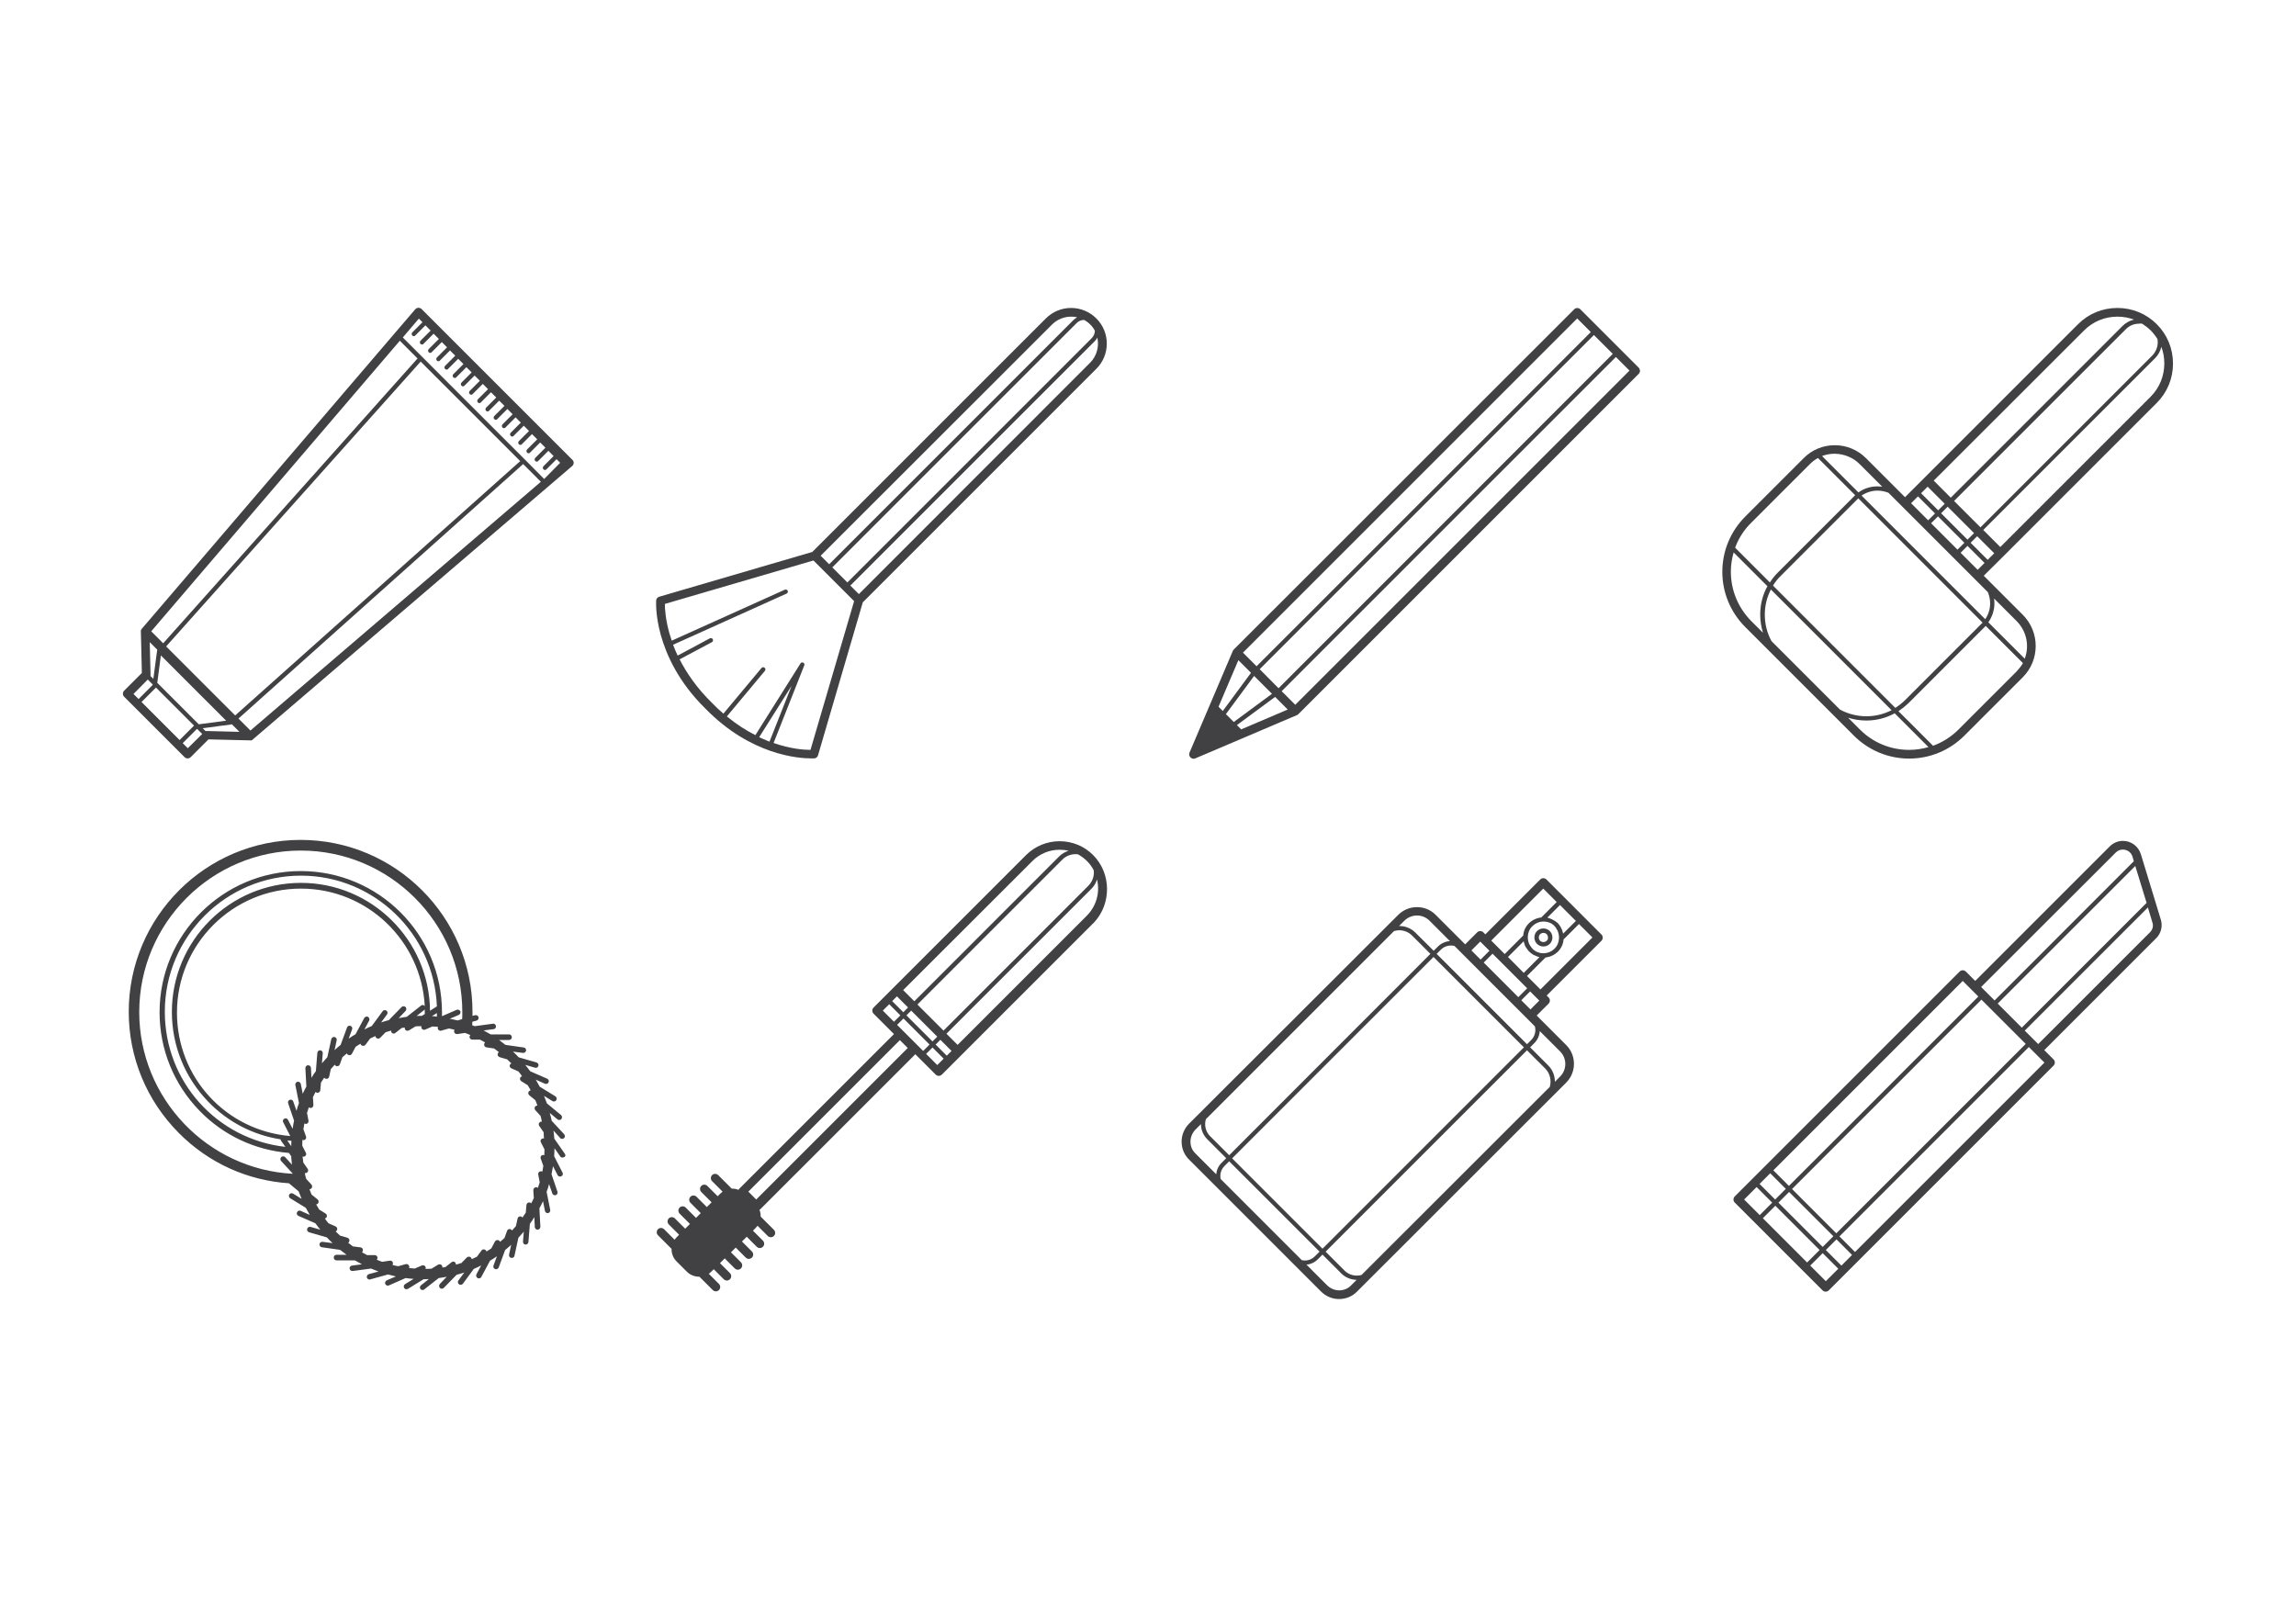 <?xml version="1.0" encoding="utf-8"?>
<!-- Generator: Adobe Illustrator 18.0.0, SVG Export Plug-In . SVG Version: 6.00 Build 0)  -->
<!DOCTYPE svg PUBLIC "-//W3C//DTD SVG 1.1//EN" "http://www.w3.org/Graphics/SVG/1.1/DTD/svg11.dtd">
<svg version="1.1" id="Layer_1" xmlns="http://www.w3.org/2000/svg" xmlns:xlink="http://www.w3.org/1999/xlink" x="0px" y="0px"
	 viewBox="0 0 1400 980" enable-background="new 0 0 1400 980" xml:space="preserve">
<g>
	<path fill="#414042" d="M349.1,280.5l-92-92c-0.5-0.5-1.2-0.8-2-0.8c-0.7,0-1.4,0.4-1.9,0.9L86.5,383.4c0,0,0,0,0,0
		c-0.1,0.1-0.2,0.2-0.2,0.3c0,0-0.1,0.1-0.1,0.1c0,0.1-0.1,0.2-0.1,0.3c0,0,0,0.1-0.1,0.1c0,0.1-0.1,0.2-0.1,0.3c0,0,0,0.1,0,0.1
		c0,0.1,0,0.3,0,0.4l0.6,25.4l-10.8,10.8c-1,1-1,2.7,0,3.7l36.8,36.8c0.5,0.5,1.2,0.8,1.9,0.8c0.7,0,1.4-0.3,1.9-0.8l10.8-10.8
		l25.4,0.6c0,0,0,0,0,0c0,0,0,0,0,0c0.1,0,0.1,0,0.2,0c0.1,0,0.1,0,0.2,0c0.1,0,0.2,0,0.2,0c0.1,0,0.1,0,0.2,0
		c0.1,0,0.2-0.1,0.2-0.1c0.1,0,0.1-0.1,0.2-0.1c0.1,0,0.1-0.1,0.2-0.1c0.1-0.1,0.2-0.1,0.2-0.2c0,0,0.1,0,0.1-0.1l194.7-166.7
		c0.6-0.5,0.9-1.2,0.9-1.9C349.9,281.8,349.6,281,349.1,280.5z M243.8,207.8l10.8,10.8L99.5,392.3l-7.3-7.3L243.8,207.8z
		 M329.8,293.8L152.7,445.5l-7.3-7.3L319,283L329.8,293.8z M86.3,428.1l8.8-8.8l23.2,23.2l-8.8,8.8L86.3,428.1z M91.3,391.6l4.6,4.6
		c0,0,0,0,0,0.1c0,0,0,0,0,0.1c0,0.1-0.1,0.2-0.1,0.3c0,0,0,0,0,0l-2.3,17.3l-1.8-1.8c0.1-0.2,0.1-0.5,0.1-0.7L91.3,391.6z
		 M101.3,394.2l155.2-173.7l60.7,60.7L143.4,436.3L101.3,394.2z M95.9,416.4l2.2-16.7l39.8,39.8l-16.7,2.2L95.9,416.4z M90.1,414.4
		l3,3l0,0.3l-8.6,8.6l-3.1-3.1L90.1,414.4z M114.5,456.3l-3.1-3.1l8.6-8.6l0.3,0l3,3L114.5,456.3z M126.1,445.8
		c-0.3,0-0.5,0-0.7,0.1l-1.8-1.8l17.3-2.3c0,0,0,0,0,0c0.1,0,0.2,0,0.3-0.1c0,0,0,0,0.1,0c0,0,0,0,0.1,0l4.6,4.6L126.1,445.8z
		 M331.8,292.1L320,280.2l-62.6-62.6l-11.8-11.8l9.8-11.5l2.2,2.2l-6.2,6.2c-0.5,0.5-0.5,1.4,0,1.9c0.3,0.3,0.6,0.4,0.9,0.4
		s0.7-0.1,0.9-0.4l6.2-6.2l3.2,3.2l-6.2,6.2c-0.5,0.5-0.5,1.4,0,1.9c0.3,0.3,0.6,0.4,0.9,0.4s0.7-0.1,0.9-0.4l6.2-6.2l3.2,3.2
		l-6.2,6.2c-0.5,0.5-0.5,1.4,0,1.9c0.3,0.3,0.6,0.4,0.9,0.4s0.7-0.1,0.9-0.4l6.2-6.2l3.2,3.2l-6.2,6.2c-0.5,0.5-0.5,1.4,0,1.9
		c0.3,0.3,0.6,0.4,0.9,0.4s0.7-0.1,0.9-0.4l6.2-6.2l3.2,3.2l-6.2,6.2c-0.5,0.5-0.5,1.4,0,1.9c0.3,0.3,0.6,0.4,0.9,0.4
		s0.7-0.1,0.9-0.4l6.2-6.2l3.2,3.2l-6.2,6.2c-0.5,0.5-0.5,1.4,0,1.9c0.3,0.3,0.6,0.4,0.9,0.4s0.7-0.1,0.9-0.4l6.2-6.2l3.2,3.2
		l-6.2,6.2c-0.5,0.5-0.5,1.4,0,1.9c0.3,0.3,0.6,0.4,0.9,0.4s0.7-0.1,0.9-0.4l6.2-6.2l3.2,3.2l-6.2,6.2c-0.5,0.5-0.5,1.4,0,1.9
		c0.3,0.3,0.6,0.4,0.9,0.4s0.7-0.1,0.9-0.4l6.2-6.2l3.2,3.2l-6.2,6.2c-0.5,0.5-0.5,1.4,0,1.9c0.3,0.3,0.6,0.4,0.9,0.4
		s0.7-0.1,0.9-0.4l6.2-6.2l3.2,3.2l-6.2,6.2c-0.5,0.5-0.5,1.4,0,1.9c0.3,0.3,0.6,0.4,0.9,0.4c0.3,0,0.7-0.1,0.9-0.4l6.2-6.2l3.2,3.2
		l-6.2,6.2c-0.5,0.5-0.5,1.4,0,1.9c0.3,0.3,0.6,0.4,0.9,0.4s0.7-0.1,0.9-0.4l6.2-6.2l3.2,3.2l-6.2,6.2c-0.5,0.5-0.5,1.4,0,1.9
		c0.3,0.3,0.6,0.4,0.9,0.4s0.7-0.1,0.9-0.4l6.2-6.2l3.2,3.2l-6.2,6.2c-0.5,0.5-0.5,1.4,0,1.9c0.3,0.3,0.6,0.4,0.9,0.4
		s0.7-0.1,0.9-0.4l6.2-6.2l3.2,3.2l-6.2,6.2c-0.5,0.5-0.5,1.4,0,1.9c0.3,0.3,0.6,0.4,0.9,0.4s0.7-0.1,0.9-0.4l6.2-6.2l3.2,3.2
		l-6.2,6.2c-0.5,0.5-0.5,1.4,0,1.9c0.3,0.3,0.6,0.4,0.9,0.4c0.3,0,0.7-0.1,0.9-0.4l6.2-6.2l3.2,3.2l-6.2,6.2c-0.5,0.5-0.5,1.4,0,1.9
		c0.3,0.3,0.6,0.4,0.9,0.4c0.3,0,0.7-0.1,0.9-0.4l6.2-6.2l3.2,3.2l-6.2,6.2c-0.5,0.5-0.5,1.4,0,1.9c0.3,0.3,0.6,0.4,0.9,0.4
		c0.3,0,0.7-0.1,0.9-0.4l6.2-6.2l2.2,2.2L331.8,292.1z"/>
	<path fill="#414042" d="M668.5,194.2c-4.1-4.1-9.6-6.4-15.4-6.4s-11.3,2.3-15.4,6.4L495.3,336.6L402,363.9
		c-1.1,0.3-1.8,1.2-1.9,2.3c0,0.4-0.6,8.9,2.9,21.3c3.2,11.4,10.5,28.4,27.3,44.8c27.4,28,56.2,30.2,64.4,30.2c0,0,0,0,0,0
		c1.1,0,1.7,0,1.8,0c1.1-0.1,2-0.8,2.3-1.9l27.3-93.3l142.4-142.4C677,216.5,677,202.6,668.5,194.2z M507.5,346l149-149
		c1.2-1.2,2.8-1.9,4.5-1.9c1.4,0.7,2.7,1.7,3.8,2.8c1.2,1.2,2.1,2.4,2.8,3.8c0,1.6-0.7,3.3-1.9,4.5l-149,149L507.5,346z
		 M641.5,197.9c3.1-3.1,7.3-4.8,11.7-4.8c1.2,0,2.5,0.1,3.6,0.4c-0.8,0.4-1.5,1-2.2,1.6l-149,149l-5.2-5.2L641.5,197.9z
		 M462.9,449.6l19.8-31.4l-13.5,34.1C467.2,451.5,465.1,450.6,462.9,449.6z M494.2,457.3c-4,0-12.2-0.6-22.5-4.2l18.7-47.3
		c0.3-0.6,0-1.4-0.6-1.7c-0.6-0.3-1.4-0.1-1.7,0.5l-27.5,43.7c-5.6-2.8-11.4-6.5-17.4-11.4l23.2-27.8c0.5-0.6,0.4-1.4-0.2-1.9
		c-0.6-0.5-1.4-0.4-1.9,0.2l-23.2,27.8c-2.4-2-4.7-4.2-7.1-6.7c0,0,0,0,0,0c-9.2-9-15.4-18.2-19.6-26.4l19.7-10.5
		c0.6-0.3,0.9-1.1,0.5-1.8c-0.3-0.6-1.1-0.9-1.8-0.5l-19.6,10.5c-1.1-2.3-2-4.5-2.8-6.6l69.2-31.2c0.7-0.3,1-1.1,0.7-1.7
		c-0.3-0.7-1.1-1-1.7-0.7l-69,31.1c-0.5-1.6-1-3-1.4-4.4c-2.4-8.4-2.8-15-2.8-18l90.6-26.5l24.8,24.8L494.2,457.3z M523.7,362.3
		l-5.2-5.2l149-149c0.7-0.7,1.2-1.4,1.6-2.2c1.2,5.3-0.3,11.2-4.4,15.3L523.7,362.3z"/>
	<path fill="#414042" d="M999.2,224.2l-35.6-35.6c-1-1-2.7-1-3.7,0L752.3,396.1c0,0,0,0,0,0c-0.1,0.1-0.2,0.2-0.3,0.4
		c0,0,0,0.1-0.1,0.1c-0.1,0.1-0.2,0.2-0.2,0.4l-26.4,62c-0.4,1-0.2,2.1,0.6,2.9c0.5,0.5,1.2,0.8,1.9,0.8c0.3,0,0.7-0.1,1-0.2
		l62-26.4c0,0,0,0,0,0l0,0c0.1-0.1,0.3-0.1,0.4-0.2c0,0,0.1,0,0.1-0.1c0.1-0.1,0.3-0.2,0.4-0.3c0,0,0,0,0,0l207.5-207.5
		c0.5-0.5,0.8-1.2,0.8-1.9C999.9,225.4,999.7,224.7,999.2,224.2z M755.1,402.6l7.7,7.7l-17.2,23.3L743,431L755.1,402.6z
		 M747.5,435.5l17.2-23.3l10.9,10.9l-23.3,17.2L747.5,435.5z M768.1,408.1l203.8-203.8l11.5,11.5L779.6,419.7L768.1,408.1z
		 M961.7,194.2l8.3,8.3L766.2,406.3l-8.3-8.3L961.7,194.2z M756.8,444.8l-2.6-2.6l23.3-17.2l7.7,7.7L756.8,444.8z M789.8,429.8
		l-8.3-8.3l203.8-203.8l8.3,8.3L789.8,429.8z"/>
	<path fill="#414042" d="M1221.6,339.2C1221.6,339.2,1221.6,339.2,1221.6,339.2l93.5-93.5c6.4-6.4,9.9-14.9,9.9-24s-3.5-17.6-9.9-24
		c-6.4-6.4-14.9-9.9-24-9.9c-9.1,0-17.6,3.5-24,9.9l-93.5,93.5c0,0,0,0,0,0c0,0,0,0,0,0l-12,12l-23.8-23.8c-5.1-5.1-11.9-7.9-19-7.9
		c-7.2,0-14,2.8-19,7.9l-35.6,35.6c-9,9-14,21-14,33.7s5,24.7,14,33.7l66.2,66.2c9,9,21,14,33.7,14c12.7,0,24.7-5,33.7-14l35.6-35.6
		c10.5-10.5,10.5-27.6,0-38.1l-23.8-23.8L1221.6,339.2C1221.6,339.2,1221.6,339.2,1221.6,339.2z M1311.3,242l-91.6,91.6l-10.4-10.4
		l104.8-104.8c1.9-1.9,3.2-4.3,3.8-6.9c1.2,3.2,1.8,6.6,1.8,10.1C1319.7,229.4,1316.7,236.6,1311.3,242z M1212,341.4l-10.4-10.4l4-4
		l10.4,10.4L1212,341.4z M1213.5,367.9c0,3.5-1,6.9-3,9.7l-75.4-75.4c2.9-1.9,6.2-3,9.7-3c2.3,0,4.6,0.5,6.7,1.3l60.6,60.6
		C1213,363.3,1213.5,365.6,1213.5,367.9z M1080.2,391c-2.7-4.9-4.1-10.4-4.1-16.2c0-5.4,1.3-10.6,3.7-15.3l73.6,73.6
		c-4.7,2.4-9.9,3.7-15.3,3.7c-5.7,0-11.3-1.4-16.2-4.1L1080.2,391z M1081.1,357.1c1.3-2.1,2.9-4.2,4.8-6l46.7-46.7
		c0.2-0.2,0.3-0.3,0.5-0.5l75.8,75.8c-0.2,0.2-0.3,0.4-0.5,0.5l-46.7,46.7c-1.8,1.8-3.9,3.4-6,4.8L1081.1,357.1z M1177.5,319.1
		l4.2-4.2l16.1,16.1l-4.2,4.2L1177.5,319.1z M1175.4,296.8l10.4,10.4l-4,4l-10.4-10.4L1175.4,296.8z M1187.6,309l16.1,16.1l-4,4
		l-16.1-16.1L1187.6,309z M1306.2,197.4c1.8,1.2,3.6,2.5,5.2,4.1c1.6,1.6,2.9,3.3,4.1,5.2c0.1,0.6,0.2,1.3,0.2,2
		c0,3-1.2,5.9-3.3,8.1l-104.8,104.8l-16.1-16.1l104.8-104.8c2.2-2.2,5-3.3,8.1-3.3C1304.9,197.2,1305.5,197.3,1306.2,197.4z
		 M1199.7,332.9l10.4,10.4l-4.2,4.2l-10.4-10.4L1199.7,332.9z M1270.8,201.5c5.4-5.4,12.6-8.4,20.3-8.4c3.5,0,6.9,0.6,10.1,1.8
		c-2.6,0.6-4.9,1.9-6.9,3.8l-104.8,104.8l-10.4-10.4L1270.8,201.5z M1169.5,302.7l10.4,10.4l-4.2,4.2l-10.4-10.4L1169.5,302.7z
		 M1134,283.1l13.7,13.7c-1-0.1-1.9-0.2-2.9-0.2c-4.2,0-8.3,1.3-11.6,3.7l-22.2-22.2c2.4-0.9,5-1.4,7.7-1.4
		C1124.5,276.8,1130,279,1134,283.1z M1067.9,318.7l35.6-35.6c1.5-1.5,3.2-2.8,5-3.8l22.7,22.7c-0.2,0.2-0.4,0.3-0.5,0.5l-46.7,46.7
		c-1.8,1.8-3.4,3.8-4.8,6L1058,334C1060.1,328.3,1063.4,323.1,1067.9,318.7z M1055.4,348.7c0-4.1,0.6-8,1.7-11.8l20.6,20.6
		c-2.9,5.2-4.4,11.1-4.4,17.3c0,3.8,0.6,7.6,1.7,11.1l-7.2-7.2C1059.9,370.7,1055.4,360,1055.4,348.7z M1134.1,444.9l-7.2-7.2
		c3.5,1.1,7.3,1.7,11.1,1.7c6.1,0,12-1.5,17.3-4.4l20.6,20.6c-3.8,1.1-7.8,1.7-11.8,1.7C1152.8,457.3,1142.1,452.9,1134.1,444.9z
		 M1229.7,409.4l-35.6,35.6c-4.4,4.4-9.7,7.7-15.4,9.8l-21.1-21.1c2.1-1.4,4.1-3,6-4.8l46.7-46.7c0.2-0.2,0.3-0.3,0.5-0.5l22.7,22.7
		C1232.5,406.1,1231.2,407.8,1229.7,409.4z M1234.6,401.7l-22.2-22.2c2.4-3.4,3.7-7.4,3.7-11.6c0-1-0.1-2-0.2-2.9l13.7,13.7
		C1235.9,385,1237.5,394,1234.6,401.7z"/>
	<path fill="#414042" d="M344.4,703.6l-6.4-9.2c-0.1-1.6-0.3-3.3-0.5-4.9l4.1,4.5c0.3,0.4,0.8,0.5,1.2,0.5c0.4,0,0.8-0.1,1.1-0.4
		c0.7-0.6,0.7-1.7,0.1-2.4l-7.6-8.2c-0.3-1.6-0.7-3.2-1.2-4.8l4.7,3.9c0.3,0.3,0.7,0.4,1.1,0.4c0.5,0,1-0.2,1.3-0.6
		c0.6-0.7,0.5-1.8-0.2-2.4l-8.6-7.1c-0.6-1.6-1.2-3.1-1.8-4.6l5.2,3.2c0.3,0.2,0.6,0.2,0.9,0.2c0.6,0,1.1-0.3,1.4-0.8
		c0.5-0.8,0.2-1.8-0.5-2.3l-9.6-5.9c-0.8-1.5-1.6-2.9-2.4-4.3l5.6,2.5c0.2,0.1,0.4,0.1,0.7,0.1c0.6,0,1.3-0.4,1.5-1
		c0.4-0.8,0-1.8-0.9-2.2l-10.3-4.5c-1-1.3-2-2.7-3-3.9l5.9,1.7c0.2,0,0.3,0.1,0.5,0.1c0.7,0,1.4-0.5,1.6-1.2
		c0.3-0.9-0.3-1.8-1.2-2.1l-10.8-3.1c-1.1-1.2-2.3-2.4-3.5-3.5l6.1,0.8c0.1,0,0.2,0,0.2,0c0.8,0,1.5-0.6,1.7-1.4
		c0.1-0.9-0.5-1.8-1.4-1.9l-11.2-1.6c-1.3-1-2.6-2-3.9-3l6.1,0c0,0,0,0,0,0c0.9,0,1.7-0.7,1.7-1.7c0-0.9-0.7-1.7-1.7-1.7l-11.2,0
		c-1.4-0.8-2.8-1.6-4.3-2.4l6.1-0.8c0.9-0.1,1.6-1,1.4-1.9c-0.1-0.9-1-1.6-1.9-1.4l-11.1,1.5c-0.5-0.2-1-0.4-1.5-0.6
		c0.1-0.7,0.1-1.4,0.1-2.1l2.6-0.7c0.9-0.3,1.4-1.2,1.2-2.1s-1.2-1.4-2.1-1.2l-1.6,0.4c0-0.8,0-1.7,0-2.5
		c0-57.8-47-104.8-104.8-104.8s-104.8,47-104.8,104.8c0,27.9,10.9,54.2,30.6,74c18.1,18.2,41.7,28.9,67.1,30.6l5.9,4.9
		c0.6,1.6,1.2,3.1,1.8,4.6l-5.2-3.2c-0.8-0.5-1.8-0.2-2.3,0.5c-0.5,0.8-0.2,1.8,0.5,2.3l9.6,5.9c0.8,1.5,1.6,2.9,2.4,4.3l-5.6-2.5
		c-0.8-0.4-1.8,0-2.2,0.9c-0.4,0.8,0,1.8,0.9,2.2l10.3,4.5c1,1.3,2,2.7,3,3.9l-5.9-1.7c-0.9-0.3-1.8,0.3-2.1,1.2s0.3,1.8,1.2,2.1
		l10.8,3.1c1.1,1.2,2.3,2.4,3.5,3.5l-6.1-0.8c-0.9-0.1-1.8,0.5-1.9,1.4c-0.1,0.9,0.5,1.8,1.4,1.9l11.2,1.6c1.3,1,2.6,2,3.9,3l-6.1,0
		c0,0,0,0,0,0c-0.9,0-1.7,0.7-1.7,1.7c0,0.9,0.7,1.7,1.7,1.7l11.2,0c1.4,0.8,2.8,1.6,4.3,2.4l-6.1,0.8c-0.9,0.1-1.6,1-1.4,1.9
		c0.1,0.8,0.8,1.4,1.7,1.4c0.1,0,0.2,0,0.2,0l11.1-1.5c1.5,0.6,3,1.2,4.6,1.8l-5.9,1.6c-0.9,0.3-1.4,1.2-1.2,2.1
		c0.2,0.7,0.9,1.2,1.6,1.2c0.1,0,0.3,0,0.5-0.1l10.8-3c1.6,0.4,3.2,0.8,4.8,1.2l-5.6,2.4c-0.8,0.4-1.2,1.4-0.9,2.2
		c0.3,0.6,0.9,1,1.5,1c0.2,0,0.5,0,0.7-0.1l10.2-4.5c1.6,0.2,3.3,0.4,4.9,0.5l-5.2,3.2c-0.8,0.5-1,1.5-0.6,2.3
		c0.3,0.5,0.9,0.8,1.4,0.8c0.3,0,0.6-0.1,0.9-0.2l9.6-5.9c1.1,0,2.1,0,3.2-0.1l-4.8,3.8c-0.7,0.6-0.9,1.6-0.3,2.3
		c0.3,0.4,0.8,0.6,1.3,0.6c0.4,0,0.7-0.1,1-0.4l8.8-6.9c1.6-0.2,3.3-0.5,4.9-0.8l-4.2,4.4c-0.6,0.7-0.6,1.7,0,2.4
		c0.3,0.3,0.7,0.5,1.2,0.5c0.4,0,0.9-0.2,1.2-0.5l7.8-8c1.6-0.4,3.2-0.9,4.7-1.4l-3.6,4.9c-0.5,0.7-0.4,1.8,0.4,2.3
		c0.3,0.2,0.6,0.3,1,0.3c0.5,0,1-0.2,1.4-0.7l6.6-9c1.5-0.6,3-1.3,4.5-2.1l-2.9,5.4c-0.4,0.8-0.1,1.8,0.7,2.3
		c0.3,0.1,0.5,0.2,0.8,0.2c0.6,0,1.2-0.3,1.5-0.9l5.3-9.9c1.4-0.8,2.8-1.7,4.2-2.7l-2.1,5.7c-0.3,0.9,0.1,1.8,1,2.1
		c0.2,0.1,0.4,0.1,0.6,0.1c0.7,0,1.3-0.4,1.6-1.1l3.9-10.6c1.3-1,2.5-2.1,3.7-3.2l-1.3,6c-0.2,0.9,0.4,1.8,1.3,2c0.1,0,0.2,0,0.4,0
		c0.8,0,1.5-0.5,1.6-1.3l2.4-11c1.1-1.2,2.2-2.4,3.3-3.7l-0.5,6.1c-0.1,0.9,0.6,1.7,1.5,1.8c0,0,0.1,0,0.1,0c0.9,0,1.6-0.7,1.7-1.5
		l0.9-11.2c1-1.3,1.9-2.7,2.7-4.1l0.3,6.1c0.1,0.9,0.8,1.6,1.7,1.6c0,0,0.1,0,0.1,0c0.9-0.1,1.6-0.8,1.6-1.8l-0.6-11.2
		c0.8-1.4,1.5-2.9,2.2-4.4l1.2,6c0.2,0.8,0.9,1.3,1.6,1.3c0.1,0,0.2,0,0.3,0c0.9-0.2,1.5-1.1,1.3-2l-2.2-11c0.6-1.5,1.1-3.1,1.5-4.7
		l2,5.7c0.2,0.7,0.9,1.1,1.6,1.1c0.2,0,0.4,0,0.5-0.1c0.9-0.3,1.3-1.3,1-2.1l-3.6-10.6c0.3-1.6,0.6-3.2,0.9-4.9l2.8,5.4
		c0.3,0.6,0.9,0.9,1.5,0.9c0.3,0,0.5-0.1,0.8-0.2c0.8-0.4,1.2-1.4,0.7-2.2l-5.1-10c0.1-1.6,0.2-3.3,0.2-4.9l3.5,5
		c0.3,0.5,0.8,0.7,1.4,0.7c0.3,0,0.7-0.1,1-0.3C344.8,705.4,345,704.4,344.4,703.6z M264.1,619.7c-0.1,0-0.3,0-0.4,0
		c-0.1,0-0.3,0-0.4,0l3.1-1.9c0,0.7,0,1.4,0,2.2C265.6,619.8,264.9,619.8,264.1,619.7z M257.2,619.5c-0.5,0-0.9,0-1.4,0
		c-0.6,0-1.2,0-1.8,0.1l4.8-3.8c0.1-0.1,0.1-0.1,0.2-0.2c0,0.5,0,1,0,1.6c0,0.4,0,0.8,0,1.2L257.2,619.5z M256.8,613.2l-8.8,6.9
		c-1.6,0.2-3.3,0.5-4.9,0.8l4.2-4.4c0.6-0.7,0.6-1.7,0-2.4c-0.7-0.6-1.7-0.6-2.4,0l-7.8,8c-1.6,0.4-3.2,0.9-4.7,1.4l3.6-4.9
		c0.5-0.7,0.4-1.8-0.4-2.3c-0.7-0.5-1.8-0.4-2.3,0.4l-6.6,9c-1.5,0.6-3,1.3-4.5,2.1l2.9-5.4c0.4-0.8,0.1-1.8-0.7-2.3
		c-0.8-0.4-1.8-0.1-2.3,0.7l-5.3,9.9c-1.4,0.8-2.8,1.7-4.2,2.7l2.1-5.7c0.3-0.9-0.1-1.8-1-2.1c-0.9-0.3-1.8,0.1-2.1,1l-3.9,10.6
		c-1.3,1-2.5,2.1-3.7,3.2l1.3-6c0.2-0.9-0.4-1.8-1.3-2c-0.9-0.2-1.8,0.4-2,1.3l-2.4,11c-1.1,1.2-2.2,2.4-3.3,3.7l0.5-6.1
		c0.1-0.9-0.6-1.7-1.5-1.8c-0.9-0.1-1.7,0.6-1.8,1.5l-0.9,11.2c-1,1.3-1.9,2.7-2.7,4.1l-0.3-6.1c-0.1-0.9-0.8-1.6-1.8-1.6
		c-0.9,0.1-1.6,0.8-1.6,1.8l0.6,11.2c-0.8,1.4-1.5,2.9-2.2,4.4l-1.2-6c-0.2-0.9-1.1-1.5-2-1.3c-0.9,0.2-1.5,1.1-1.3,2l2.2,11
		c-0.6,1.5-1.1,3.1-1.5,4.7l-2-5.7c-0.3-0.9-1.3-1.3-2.1-1c-0.9,0.3-1.3,1.3-1,2.1l3.6,10.6c-0.3,1.5-0.6,3-0.8,4.5
		c0,0.1,0,0.3-0.1,0.4l-2.8-5.4c-0.4-0.8-1.4-1.2-2.2-0.7c-0.8,0.4-1.2,1.4-0.7,2.2l4.3,8.4c-39.1-3.3-69.1-35.6-69.1-75.3
		c0-41.7,33.9-75.6,75.6-75.6c40.4,0,73.4,31.8,75.5,71.7C258.4,612.7,257.5,612.7,256.8,613.2z M177.7,695.7
		c-0.1,1.1-0.1,2.2-0.1,3.3l-2.4-3.5C176,695.6,176.9,695.6,177.7,695.7z M262.2,616.4c-0.4-43.1-35.6-78-78.7-78
		c-43.4,0-78.7,35.3-78.7,78.7c0,20.6,7.9,40,22.2,54.8c12,12.4,27.4,20.3,44.1,22.9c0,0.3,0.1,0.7,0.3,0.9l2.6,3.7
		c-41.7-4.7-73.5-39.7-73.5-82.4c0-45.7,37.2-83,83-83c44.6,0,81.1,35.4,82.9,79.7L262.2,616.4z M84.9,617.2
		c0-54.3,44.2-98.5,98.5-98.5s98.5,44.2,98.5,98.5c0,1.4,0,2.9-0.1,4.3l-2.8,0.8c-0.3-0.1-0.6-0.2-0.9-0.2c-0.3-0.1-0.6-0.2-0.9-0.2
		c-0.8-0.2-1.5-0.4-2.3-0.5c-0.2,0-0.4-0.1-0.7-0.1l5.6-2.4c0.8-0.4,1.2-1.4,0.9-2.2c-0.4-0.8-1.4-1.2-2.2-0.9l-9,3.9
		c0-0.8,0-1.6,0-2.4c0-47.5-38.6-86.1-86.1-86.1s-86.1,38.6-86.1,86.1c0,22.5,8.6,43.8,24.3,60c14.6,15.1,33.9,24.1,54.6,25.8
		l1.4,2.1c0,0.3,0,0.5,0,0.8c0,0.3,0.1,0.6,0.1,1c0,0.4,0.1,0.7,0.1,1.1c0,0.3,0.1,0.6,0.1,0.8c0,0.4,0.1,0.8,0.1,1.2
		c0,0,0,0.1,0,0.1l-4.1-4.5c-0.6-0.7-1.7-0.7-2.4-0.1c-0.7,0.6-0.7,1.7-0.1,2.4l7.2,7.8C126.7,713.2,84.9,669.9,84.9,617.2z
		 M331.7,694.3c-0.4-0.1-0.8-0.1-1.2,0.1c-0.8,0.4-1.2,1.4-0.7,2.2l2.2,4.3c0,1.2-0.1,2.4-0.1,3.6c-0.4-0.2-0.8-0.2-1.2-0.1
		c-0.9,0.3-1.3,1.3-1,2.1l1.6,4.5c-0.2,1.2-0.4,2.3-0.6,3.5c-0.3-0.2-0.8-0.3-1.2-0.2c-0.9,0.2-1.5,1.1-1.3,2l0.9,4.7
		c-0.3,1.1-0.7,2.3-1.1,3.4c-0.3-0.3-0.7-0.4-1.2-0.4c-0.9,0.1-1.6,0.8-1.6,1.8l0.3,4.8c-0.5,1.1-1,2.2-1.6,3.2
		c-0.3-0.3-0.7-0.5-1.1-0.5c-0.9-0.1-1.7,0.6-1.8,1.5l-0.4,4.7c-0.6,1-1.3,2-2,3c-0.2-0.3-0.6-0.6-1-0.7c-0.9-0.2-1.8,0.4-2,1.3
		l-1,4.6c-0.8,0.9-1.6,1.8-2.4,2.7c-0.2-0.4-0.5-0.6-0.9-0.8c-0.9-0.3-1.8,0.1-2.1,1l-1.6,4.4c-0.9,0.8-1.8,1.6-2.7,2.3
		c-0.1-0.4-0.4-0.7-0.8-0.9c-0.8-0.4-1.8-0.1-2.3,0.7l-2.2,4.2c-1,0.7-2,1.3-3,1.9c-0.1-0.4-0.3-0.8-0.7-1c-0.7-0.5-1.8-0.4-2.3,0.4
		l-2.8,3.8c-1.1,0.5-2.1,1-3.2,1.5c0-0.4-0.2-0.8-0.5-1.1c-0.7-0.6-1.7-0.6-2.4,0l-3.3,3.4c-1.1,0.4-2.3,0.7-3.4,1
		c0-0.4-0.1-0.8-0.3-1.2c-0.6-0.7-1.6-0.9-2.3-0.3l-3.8,3c-0.6,0.1-1.3,0.2-1.9,0.3c0.1-0.4,0-0.8-0.2-1.2c-0.5-0.8-1.5-1-2.3-0.6
		l-4.1,2.5c-1.2,0.1-2.4,0.1-3.6,0.1c0.1-0.4,0.1-0.8,0-1.2c-0.4-0.8-1.4-1.2-2.2-0.9l-4.4,1.9c-1.2-0.1-2.4-0.2-3.5-0.3
		c0.2-0.4,0.3-0.8,0.1-1.2c-0.3-0.9-1.2-1.4-2.1-1.2l-4.6,1.3c-1.2-0.2-2.3-0.5-3.5-0.8c0.2-0.3,0.4-0.8,0.3-1.2
		c-0.1-0.9-1-1.6-1.9-1.4l-4.7,0.7c-1.1-0.4-2.2-0.8-3.3-1.3c0.3-0.3,0.5-0.7,0.5-1.1c0-0.9-0.7-1.7-1.7-1.7l-4.7,0
		c-1.1-0.6-2.1-1.1-3.1-1.7c0.3-0.3,0.5-0.6,0.6-1.1c0.1-0.9-0.5-1.8-1.4-1.9l-4.7-0.6c-1-0.7-1.9-1.4-2.9-2.2
		c0.3-0.2,0.6-0.5,0.7-1c0.3-0.9-0.3-1.8-1.2-2.1l-4.5-1.3c-0.9-0.8-1.7-1.7-2.6-2.5c0.4-0.2,0.7-0.5,0.8-0.9c0.4-0.8,0-1.8-0.9-2.2
		l-4.3-1.9c-0.8-0.9-1.5-1.9-2.2-2.9c0.4-0.1,0.7-0.4,1-0.7c0.5-0.8,0.2-1.8-0.5-2.3l-4-2.5c-0.6-1-1.2-2.1-1.8-3.1
		c0.4-0.1,0.8-0.2,1.1-0.6c0.6-0.7,0.5-1.8-0.2-2.4l-3.7-3c-0.5-1.1-0.9-2.2-1.3-3.3c0,0,0,0,0,0c0.4,0,0.8-0.1,1.1-0.4
		c0.7-0.6,0.7-1.7,0.1-2.4l-3.2-3.5c-0.2-0.7-0.4-1.5-0.6-2.2c0-0.1,0-0.1,0-0.2c-0.1-0.4-0.2-0.7-0.2-1.1c0.1,0,0.2,0,0.3,0
		c0.3,0,0.7-0.1,1-0.3c0.8-0.5,0.9-1.6,0.4-2.3l-2.7-3.9c0-0.1,0-0.2,0-0.3c-0.1-0.5-0.1-1-0.2-1.6c0-0.2,0-0.5-0.1-0.7
		c0-0.3-0.1-0.6-0.1-1c0.2,0,0.3,0.1,0.5,0.1c0.3,0,0.5-0.1,0.8-0.2c0.8-0.4,1.2-1.4,0.7-2.2l-2.2-4.3c0-1.2,0.1-2.4,0.1-3.6
		c0.2,0.1,0.4,0.2,0.7,0.2c0.2,0,0.4,0,0.5-0.1c0.9-0.3,1.3-1.3,1-2.1l-1.6-4.5c0.2-1.2,0.4-2.3,0.6-3.5c0.3,0.2,0.6,0.3,0.9,0.3
		c0.1,0,0.2,0,0.3,0c0.9-0.2,1.5-1.1,1.3-2l-0.9-4.7c0.3-1.1,0.7-2.3,1.1-3.4c0.3,0.2,0.7,0.4,1.1,0.4c0,0,0.1,0,0.1,0
		c0.9-0.1,1.6-0.8,1.6-1.8l-0.3-4.8c0.5-1.1,1-2.1,1.6-3.2c0.3,0.3,0.7,0.5,1.1,0.5c0,0,0.1,0,0.1,0c0.9,0,1.6-0.7,1.7-1.5l0.4-4.7
		c0.6-1,1.3-2,2-3c0.2,0.3,0.6,0.6,1,0.7c0.1,0,0.2,0,0.4,0c0.8,0,1.5-0.5,1.6-1.3l1-4.6c0.8-0.9,1.6-1.8,2.4-2.7
		c0.2,0.4,0.5,0.6,0.9,0.8c0.2,0.1,0.4,0.1,0.6,0.1c0.7,0,1.3-0.4,1.6-1.1l1.6-4.4c0.9-0.8,1.8-1.6,2.7-2.3c0.1,0.4,0.4,0.7,0.8,0.9
		c0.3,0.1,0.5,0.2,0.8,0.2c0.6,0,1.2-0.3,1.5-0.9l2.2-4.2c1-0.7,2-1.3,3-1.9c0.1,0.4,0.3,0.8,0.7,1c0.3,0.2,0.6,0.3,1,0.3
		c0.5,0,1-0.2,1.4-0.7l2.8-3.8c1.1-0.5,2.1-1,3.2-1.5c0,0.4,0.2,0.8,0.5,1.1c0.3,0.3,0.7,0.5,1.2,0.5c0.4,0,0.9-0.2,1.2-0.5l3.3-3.4
		c1.1-0.4,2.3-0.7,3.4-1c0,0.4,0.1,0.8,0.3,1.2c0.3,0.4,0.8,0.6,1.3,0.6c0.4,0,0.7-0.1,1-0.4l3.8-3c0.6-0.1,1.3-0.2,1.9-0.3
		c-0.1,0.4,0,0.8,0.2,1.2c0.3,0.5,0.9,0.8,1.4,0.8c0.3,0,0.6-0.1,0.9-0.2l4.1-2.5c1.2-0.1,2.4-0.1,3.6-0.1c-0.1,0.4-0.1,0.8,0,1.2
		c0.3,0.6,0.9,1,1.5,1c0.2,0,0.5,0,0.7-0.1l4.4-1.9c0,0,0.1,0,0.1,0c0.2,0,0.3,0,0.5,0c0.5,0,1,0.1,1.4,0.1c0.1,0,0.2,0,0.3,0
		c0.4,0,0.8,0.1,1.2,0.1c-0.2,0.4-0.3,0.8-0.1,1.2c0.2,0.7,0.9,1.2,1.6,1.2c0.1,0,0.3,0,0.5-0.1l4.6-1.3c1.2,0.2,2.3,0.5,3.5,0.8
		c-0.2,0.3-0.4,0.8-0.3,1.2c0.1,0.8,0.8,1.4,1.7,1.4c0.1,0,0.2,0,0.2,0l4.7-0.7c1.1,0.4,2.2,0.8,3.3,1.3c-0.3,0.3-0.5,0.7-0.5,1.1
		c0,0.9,0.7,1.7,1.7,1.7l4.7,0c1.1,0.6,2.1,1.1,3.1,1.7c-0.3,0.3-0.5,0.6-0.6,1.1c-0.1,0.9,0.5,1.8,1.4,1.9l4.7,0.7
		c1,0.7,1.9,1.4,2.9,2.2c-0.3,0.2-0.6,0.5-0.7,1c-0.3,0.9,0.3,1.8,1.2,2.1l4.5,1.3c0.9,0.8,1.7,1.7,2.6,2.5
		c-0.4,0.2-0.7,0.5-0.9,0.8c-0.4,0.8,0,1.8,0.9,2.2l4.3,1.9c0.8,0.9,1.5,1.9,2.2,2.9c-0.4,0.1-0.7,0.4-1,0.7
		c-0.5,0.8-0.2,1.8,0.5,2.3l4,2.5c0.6,1,1.2,2.1,1.8,3.1c-0.4,0.1-0.8,0.3-1.1,0.6c-0.6,0.7-0.5,1.8,0.2,2.4l3.7,3
		c0.5,1.1,0.9,2.2,1.3,3.3c-0.4,0-0.8,0.1-1.2,0.4c-0.7,0.6-0.7,1.7-0.1,2.4l3.2,3.5c0.3,1.1,0.6,2.3,0.8,3.5
		c-0.4-0.1-0.8,0-1.2,0.3c-0.8,0.5-0.9,1.6-0.4,2.3l2.7,3.9C331.5,691.9,331.6,693.1,331.7,694.3z"/>
	<path fill="#414042" d="M666.5,521.4c-5.4-5.4-12.7-8.4-20.4-8.4c-7.7,0-14.9,3-20.4,8.4L545.1,602c0,0,0,0,0,0s0,0,0,0l-12.4,12.4
		c-0.5,0.5-0.8,1.2-0.8,1.9s0.3,1.4,0.8,1.9l12.4,12.4l-94.3,94.3c-0.2,0.2-0.4,0.5-0.5,0.7c-1.3-0.5-2.7-0.8-4.1-0.7l-8.3-8.3
		c-1-1-2.7-1-3.7,0c-1,1-1,2.7,0,3.7l6.4,6.4c-0.5,0.4-1,0.8-1.5,1.3l-1.5,1.5l-6.3-6.3c-1-1-2.7-1-3.7,0c-1,1-1,2.7,0,3.7l6.3,6.3
		l-2.9,2.9l-6.3-6.3c-1-1-2.7-1-3.7,0c-1,1-1,2.7,0,3.7l6.3,6.3l-2.9,2.9l-6.3-6.3c-1-1-2.7-1-3.7,0c-1,1-1,2.7,0,3.7l6.3,6.3
		l-2.9,2.9l-6.3-6.3c-1-1-2.7-1-3.7,0c-1,1-1,2.7,0,3.7l6.3,6.3l-1.5,1.5c-0.5,0.5-0.9,1-1.3,1.5l-6.4-6.4c-1-1-2.7-1-3.7,0
		c-1,1-1,2.7,0,3.7l8.3,8.3c-0.1,2.8,1,5.6,3.1,7.7l6.2,6.2c2.1,2.1,4.9,3.1,7.7,3.1l8.1,8.1c0.5,0.5,1.2,0.8,1.9,0.8
		s1.4-0.3,1.9-0.8c1-1,1-2.7,0-3.7l-6.2-6.2c0.5-0.4,1-0.8,1.5-1.3l1.5-1.5l6.1,6.1c0.5,0.5,1.2,0.8,1.9,0.8c0.7,0,1.4-0.3,1.9-0.8
		c1-1,1-2.7,0-3.7l-6.1-6.1l2.9-2.9l6.1,6.1c0.5,0.5,1.2,0.8,1.9,0.8c0.7,0,1.4-0.3,1.9-0.8c1-1,1-2.7,0-3.7l-6.1-6.1l2.9-2.9
		l6.1,6.1c0.5,0.5,1.2,0.8,1.9,0.8c0.7,0,1.4-0.3,1.9-0.8c1-1,1-2.7,0-3.7l-6.1-6.1l2.9-2.9l6.1,6.1c0.5,0.5,1.2,0.8,1.9,0.8
		c0.7,0,1.4-0.3,1.9-0.8c1-1,1-2.7,0-3.7l-6.1-6.1l1.5-1.5c0.5-0.5,0.9-1,1.3-1.5l6.2,6.2c0.5,0.5,1.2,0.8,1.9,0.8s1.4-0.3,1.9-0.8
		c1-1,1-2.7,0-3.7l-8.1-8.1c0-1.4-0.2-2.8-0.7-4.2c0.3-0.1,0.5-0.3,0.7-0.5l94.3-94.3l12.4,12.4c0.5,0.5,1.2,0.8,1.9,0.8
		s1.4-0.3,1.9-0.8l93.1-93.1C677.7,550.9,677.7,532.6,666.5,521.4z M461.1,731.5l-4.8-4.8l92.4-92.4l4.8,4.8L461.1,731.5z
		 M667,532.1c0,3-1.2,5.8-3.3,8l-88.4,88.4l-15.9-15.9l88.4-88.4c2.1-2.1,4.9-3.3,8-3.3c0.5,0,1,0,1.5,0.1c2,1.1,3.9,2.5,5.5,4.1
		c1.7,1.7,3.1,3.6,4.1,5.6C666.9,531.1,667,531.6,667,532.1z M577.3,643.8l-6.8-6.8l2.9-2.9l6.8,6.8L577.3,643.8z M568.6,635.1
		l-15.9-15.9l2.9-2.9l15.9,15.9L568.6,635.1z M547,625l3.9-3.9l15.9,15.9l-3.9,3.9L547,625z M546.9,607.6l6.8,6.8l-2.9,2.9l-6.8-6.8
		L546.9,607.6z M629.5,525.1c4.4-4.4,10.3-6.9,16.6-6.9c1.9,0,3.7,0.2,5.5,0.6c-2.1,0.7-4.1,1.8-5.7,3.4l-88.4,88.4l-6.8-6.8
		L629.5,525.1z M542.2,612.4l6.8,6.8l-3.9,3.9l-6.8-6.8L542.2,612.4z M571.5,649.5l-6.8-6.8l3.9-3.9l6.8,6.8L571.5,649.5z
		 M662.7,558.4l-78.8,78.8l-6.8-6.8l88.4-88.4c1.6-1.6,2.8-3.5,3.4-5.7C670.8,543.9,668.7,552.4,662.7,558.4z"/>
	<g>
		<path fill="#414042" d="M976.5,569.9l-33.6-33.6c-1-1-2.7-1-3.7,0l-33.5,33.5l-1.2-1.2c-0.5-0.5-1.2-0.8-1.9-0.8s-1.4,0.3-1.9,0.8
			l-7.3,7.3l-18-18c-3.1-3.1-7.1-4.7-11.4-4.7c-4.3,0-8.4,1.7-11.4,4.7L725.1,685.2c-2.9,2.9-4.6,6.8-4.6,11c0,4.2,1.6,8.1,4.6,11
			l80.4,80.4c2.9,2.9,6.8,4.6,11,4.6c4.2,0,8.1-1.6,11-4.6L955,660.2c6.3-6.3,6.3-16.6,0-22.9l-18-18l7.3-7.3c1-1,1-2.7,0-3.7
			l-1.2-1.2l33.5-33.5C977.5,572.6,977.5,570.9,976.5,569.9z M953.1,569.4c0-0.2-0.1-0.4-0.1-0.6c0-0.1-0.1-0.2-0.1-0.3
			c-0.1-0.2-0.1-0.4-0.2-0.6c0-0.1-0.1-0.3-0.1-0.4c-0.1-0.2-0.1-0.4-0.2-0.6c-0.1-0.1-0.1-0.3-0.2-0.4c-0.1-0.3-0.3-0.5-0.4-0.8
			c-0.1-0.2-0.2-0.4-0.3-0.6c-0.1-0.1-0.2-0.3-0.3-0.4c-0.1-0.2-0.3-0.4-0.4-0.6c-0.1-0.1-0.2-0.2-0.2-0.3c-0.2-0.3-0.5-0.6-0.7-0.8
			c-0.3-0.3-0.5-0.5-0.8-0.7c-0.1-0.1-0.2-0.1-0.3-0.2c-0.2-0.2-0.4-0.3-0.6-0.4c-0.1-0.1-0.2-0.2-0.3-0.2c-0.2-0.1-0.4-0.3-0.7-0.4
			c-0.2-0.1-0.3-0.2-0.5-0.3c-0.2-0.1-0.4-0.2-0.7-0.3c-0.2-0.1-0.4-0.1-0.5-0.2c-0.1-0.1-0.3-0.1-0.4-0.2c-0.2-0.1-0.4-0.1-0.6-0.2
			c-0.1,0-0.2-0.1-0.3-0.1c-0.2-0.1-0.4-0.1-0.7-0.2l7.7-7.7l9.7,9.7L953.1,569.4z M941.7,581.3
			C941.7,581.3,941.7,581.3,941.7,581.3c-0.4,0-0.7,0-1,0c0,0,0,0-0.1,0c-0.3,0-0.6,0-0.9-0.1c0,0-0.1,0-0.1,0
			c-0.3,0-0.6-0.1-0.9-0.2c0,0-0.1,0-0.1,0c-0.3-0.1-0.6-0.2-0.8-0.3c0,0-0.1,0-0.1,0c-0.3-0.1-0.5-0.2-0.8-0.3c0,0-0.1,0-0.1-0.1
			c-0.2-0.1-0.5-0.3-0.7-0.4c-0.1,0-0.1-0.1-0.2-0.1c-0.2-0.1-0.4-0.3-0.6-0.5c-0.1,0-0.1-0.1-0.2-0.1c-0.3-0.2-0.5-0.4-0.7-0.7
			c-0.2-0.2-0.5-0.5-0.7-0.8c0,0,0,0,0-0.1c-0.2-0.2-0.4-0.5-0.6-0.8c0,0,0,0,0,0c-0.2-0.3-0.3-0.6-0.5-0.8c0,0,0,0,0,0
			c-0.1-0.3-0.3-0.6-0.4-0.9c0,0,0,0,0-0.1c-0.1-0.3-0.2-0.6-0.3-0.9c0,0,0-0.1,0-0.1c-0.1-0.3-0.1-0.6-0.2-0.9c0,0,0-0.1,0-0.1
			c0-0.3-0.1-0.6-0.1-0.9c0,0,0-0.1,0-0.1c0-0.3,0-0.6,0-0.9c0.1-2.3,1-4.6,2.8-6.3c1.7-1.7,3.9-2.7,6.2-2.8c0,0,0,0,0,0
			c0.3,0,0.7,0,1,0c0,0,0,0,0,0c0.3,0,0.6,0,1,0.1c0,0,0,0,0.1,0c0.3,0,0.6,0.1,0.9,0.2c0,0,0,0,0.1,0c0.3,0.1,0.6,0.2,0.9,0.3
			c0,0,0,0,0.1,0c0.3,0.1,0.6,0.2,0.8,0.4c0,0,0.1,0,0.1,0c0.3,0.1,0.5,0.3,0.7,0.4c0,0,0.1,0,0.1,0.1c0.2,0.1,0.5,0.3,0.7,0.5
			c0,0,0.1,0.1,0.1,0.1c0.3,0.2,0.5,0.4,0.7,0.7c0.2,0.2,0.5,0.5,0.7,0.8c0,0,0,0,0,0.1c0.2,0.2,0.4,0.5,0.5,0.8c0,0,0,0,0,0
			c0.2,0.3,0.3,0.6,0.5,0.8c0,0,0,0,0,0c0.1,0.3,0.3,0.6,0.4,0.9c0,0,0,0,0,0.1c0.1,0.3,0.2,0.6,0.3,0.9c0,0,0,0.1,0,0.1
			c0.1,0.3,0.1,0.6,0.2,0.9c0,0,0,0.1,0,0.1c0,0.3,0.1,0.6,0.1,0.9c0,0.1,0,0.1,0,0.2c0,0.3,0,0.6,0,0.9c-0.1,2.3-1,4.6-2.8,6.3
			C946.2,580.2,944,581.2,941.7,581.3z M933.6,634.3l-2.5,2.5L876,581.7l2.5-2.5c1.7-1.7,3.9-2.6,6.3-2.6c0.7,0,1.4,0.1,2.1,0.3
			l49,49C936.7,628.8,935.9,632,933.6,634.3z M945,662.8L830.2,777.5c-0.9,0.3-1.9,0.4-2.9,0.4c-2.8,0-5.5-1.1-7.5-3.1l-11.5-11.5
			l122.8-122.8l11.1,11.1C945.2,654.6,946.1,659,945,662.8z M806.4,761.5l-55.1-55.1l122.8-122.8l55.1,55.1L806.4,761.5z
			 M793.8,768.5l-49.5-49.5c-0.1-0.6-0.2-1.2-0.2-1.9c0-2.3,0.9-4.4,2.5-6l2.9-2.9l55.1,55.1l-2.9,2.9c-1.6,1.6-3.7,2.5-6,2.5
			C795.1,768.7,794.5,768.6,793.8,768.5z M735.3,682.5L850,567.8c1-0.3,2.1-0.5,3.2-0.5c3,0,5.8,1.2,7.9,3.3l11.1,11.1L749.5,704.5
			L738,693C735.1,690.2,734.2,686.1,735.3,682.5z M904.7,587l5.4-5.4l21.1,21.1l-5.4,5.4L904.7,587z M919.5,583.6l9.6-9.6
			c0,0.2,0.1,0.4,0.1,0.6c0,0.1,0.1,0.2,0.1,0.3c0.1,0.2,0.1,0.4,0.2,0.6c0,0.1,0.1,0.3,0.1,0.4c0.1,0.2,0.1,0.4,0.2,0.6
			c0.1,0.1,0.1,0.3,0.2,0.4c0.1,0.3,0.2,0.5,0.4,0.7c0.1,0.2,0.2,0.4,0.4,0.6c0.1,0.1,0.2,0.2,0.3,0.4c0.1,0.2,0.3,0.4,0.4,0.6
			c0.1,0.1,0.2,0.2,0.2,0.3c0.2,0.3,0.5,0.6,0.7,0.8c0.3,0.3,0.5,0.5,0.8,0.7c0.1,0.1,0.2,0.1,0.3,0.2c0.2,0.2,0.4,0.3,0.6,0.5
			c0.1,0.1,0.2,0.1,0.3,0.2c0.2,0.1,0.4,0.3,0.7,0.4c0.1,0.1,0.3,0.2,0.4,0.2c0.2,0.1,0.5,0.2,0.7,0.3c0.2,0.1,0.3,0.1,0.5,0.2
			c0.1,0.1,0.3,0.1,0.4,0.2c0.2,0.1,0.4,0.1,0.6,0.2c0.1,0,0.2,0.1,0.3,0.1c0.2,0.1,0.4,0.1,0.7,0.2l-9.6,9.6L919.5,583.6z
			 M941,541.9l8.2,8.2l-9.4,9.4c-2.8,0.3-5.4,1.5-7.5,3.5c-2.1,2.1-3.3,4.7-3.5,7.5l-11.3,11.3l-8.2-8.2L941,541.9z M902.6,574.2
			l5.6,5.6l-5.4,5.4l-5.6-5.6L902.6,574.2z M864,558.3c2.9,0,5.6,1.1,7.7,3.2l12.4,12.4c-2.8,0.2-5.4,1.4-7.4,3.4l-2.5,2.5
			L863,568.7c-2.6-2.6-6.1-4-9.8-4c0,0-0.1,0-0.1,0l3.2-3.2C858.3,559.5,861.1,558.3,864,558.3z M725.9,696.2c0-2.7,1.1-5.3,3-7.3
			l3.4-3.4c0,3.4,1.3,6.7,3.9,9.3l11.5,11.5l-2.9,2.9c-1.9,1.9-3,4.4-3.2,6.9l-12.7-12.7C726.9,701.5,725.9,699,725.9,696.2z
			 M816.6,786.9c-2.7,0-5.3-1.1-7.3-3l-12.7-12.7c2.6-0.2,5-1.3,6.9-3.2l2.9-2.9l11.5,11.5c2.5,2.5,5.8,3.8,9.3,3.9l-3.3,3.3
			C821.9,785.9,819.3,786.9,816.6,786.9z M951.3,656.5l-3.2,3.2c0-3.6-1.3-7.2-4-9.9L933,638.7l2.5-2.5c2.1-2.1,3.2-4.7,3.4-7.4
			l12.4,12.4C955.5,645.4,955.5,652.3,951.3,656.5z M933.2,615.6l-5.6-5.6l5.4-5.4l5.6,5.6L933.2,615.6z M939.3,603.4l-8.2-8.2
			l11.3-11.3c2.8-0.3,5.4-1.5,7.5-3.5c2.1-2.1,3.3-4.7,3.5-7.5l9.4-9.4l8.2,8.2L939.3,603.4z"/>
		<path fill="#414042" d="M941.1,566.2c-1.5,0-2.9,0.6-3.9,1.6c-1,1-1.6,2.4-1.6,3.9c0,1.5,0.6,2.9,1.6,3.9c1,1,2.4,1.6,3.9,1.6
			c1.5,0,2.9-0.6,3.9-1.6c1-1,1.6-2.4,1.6-3.9c0-1.5-0.6-2.9-1.6-3.9C944,566.8,942.6,566.2,941.1,566.2z M943.1,573.7
			c-0.5,0.5-1.3,0.8-2,0.8c-0.8,0-1.5-0.3-2-0.8c-0.5-0.5-0.8-1.3-0.8-2c0-0.8,0.3-1.5,0.8-2s1.3-0.8,2-0.8c0.8,0,1.5,0.3,2,0.8
			s0.8,1.3,0.8,2C944,572.5,943.7,573.2,943.1,573.7z"/>
	</g>
	<path fill="#414042" d="M1317.6,560.9l-12.2-40c-1.5-4.8-5.9-8.1-10.9-8.1c-3,0-5.9,1.2-8,3.3l-82.1,82.1l-5.7-5.7
		c-0.5-0.5-1.2-0.8-1.9-0.8c-0.7,0-1.4,0.3-1.9,0.8l-137.1,137.1c-0.5,0.5-0.8,1.2-0.8,1.9s0.3,1.4,0.8,1.9l53.5,53.5
		c0.5,0.5,1.2,0.8,1.9,0.8c0.7,0,1.4-0.3,1.9-0.8l137.1-137.1c1-1,1-2.7,0-3.7l-5.7-5.7l68.2-68.2
		C1317.7,569.3,1318.8,564.9,1317.6,560.9z M1122.8,771.8l-9.5-9.5l6.5-6.5l9.5,9.5L1122.8,771.8z M1111.4,760.4l-27-27l6.5-6.5
		l27,27L1111.4,760.4z M1074.9,742.9l7.6-7.6l27,27l-7.6,7.6L1074.9,742.9z M1079.4,715.5l9.5,9.5l-6.5,6.5l-9.5-9.5L1079.4,715.5z
		 M1092.7,725.1l115.5-115.5l27,27l-115.5,115.5L1092.7,725.1z M1218.1,612l83.9-83.9l6.9,22.5l-76.1,76.1L1218.1,612z
		 M1290.1,519.9c1.2-1.2,2.7-1.8,4.3-1.8c2.3,0,5,1.3,5.9,4.3l0.8,2.8l-84.9,84.9l-8.2-8.2L1290.1,519.9z M1196.8,598.2l9.5,9.5
		l-115.5,115.5l-9.5-9.5L1196.8,598.2z M1071.1,723.9l9.5,9.5l-7.6,7.6l-9.5-9.5L1071.1,723.9z M1113.3,781.3l-9.5-9.5l7.6-7.6
		l9.5,9.5L1113.3,781.3z M1131.1,763.5l-9.5-9.5l115.5-115.5l9.5,9.5L1131.1,763.5z M1311,568.5l-68.2,68.2l-8.2-8.2l75.1-75.1
		l2.7,9C1313.2,564.6,1312.6,566.9,1311,568.5z"/>
</g>
</svg>
